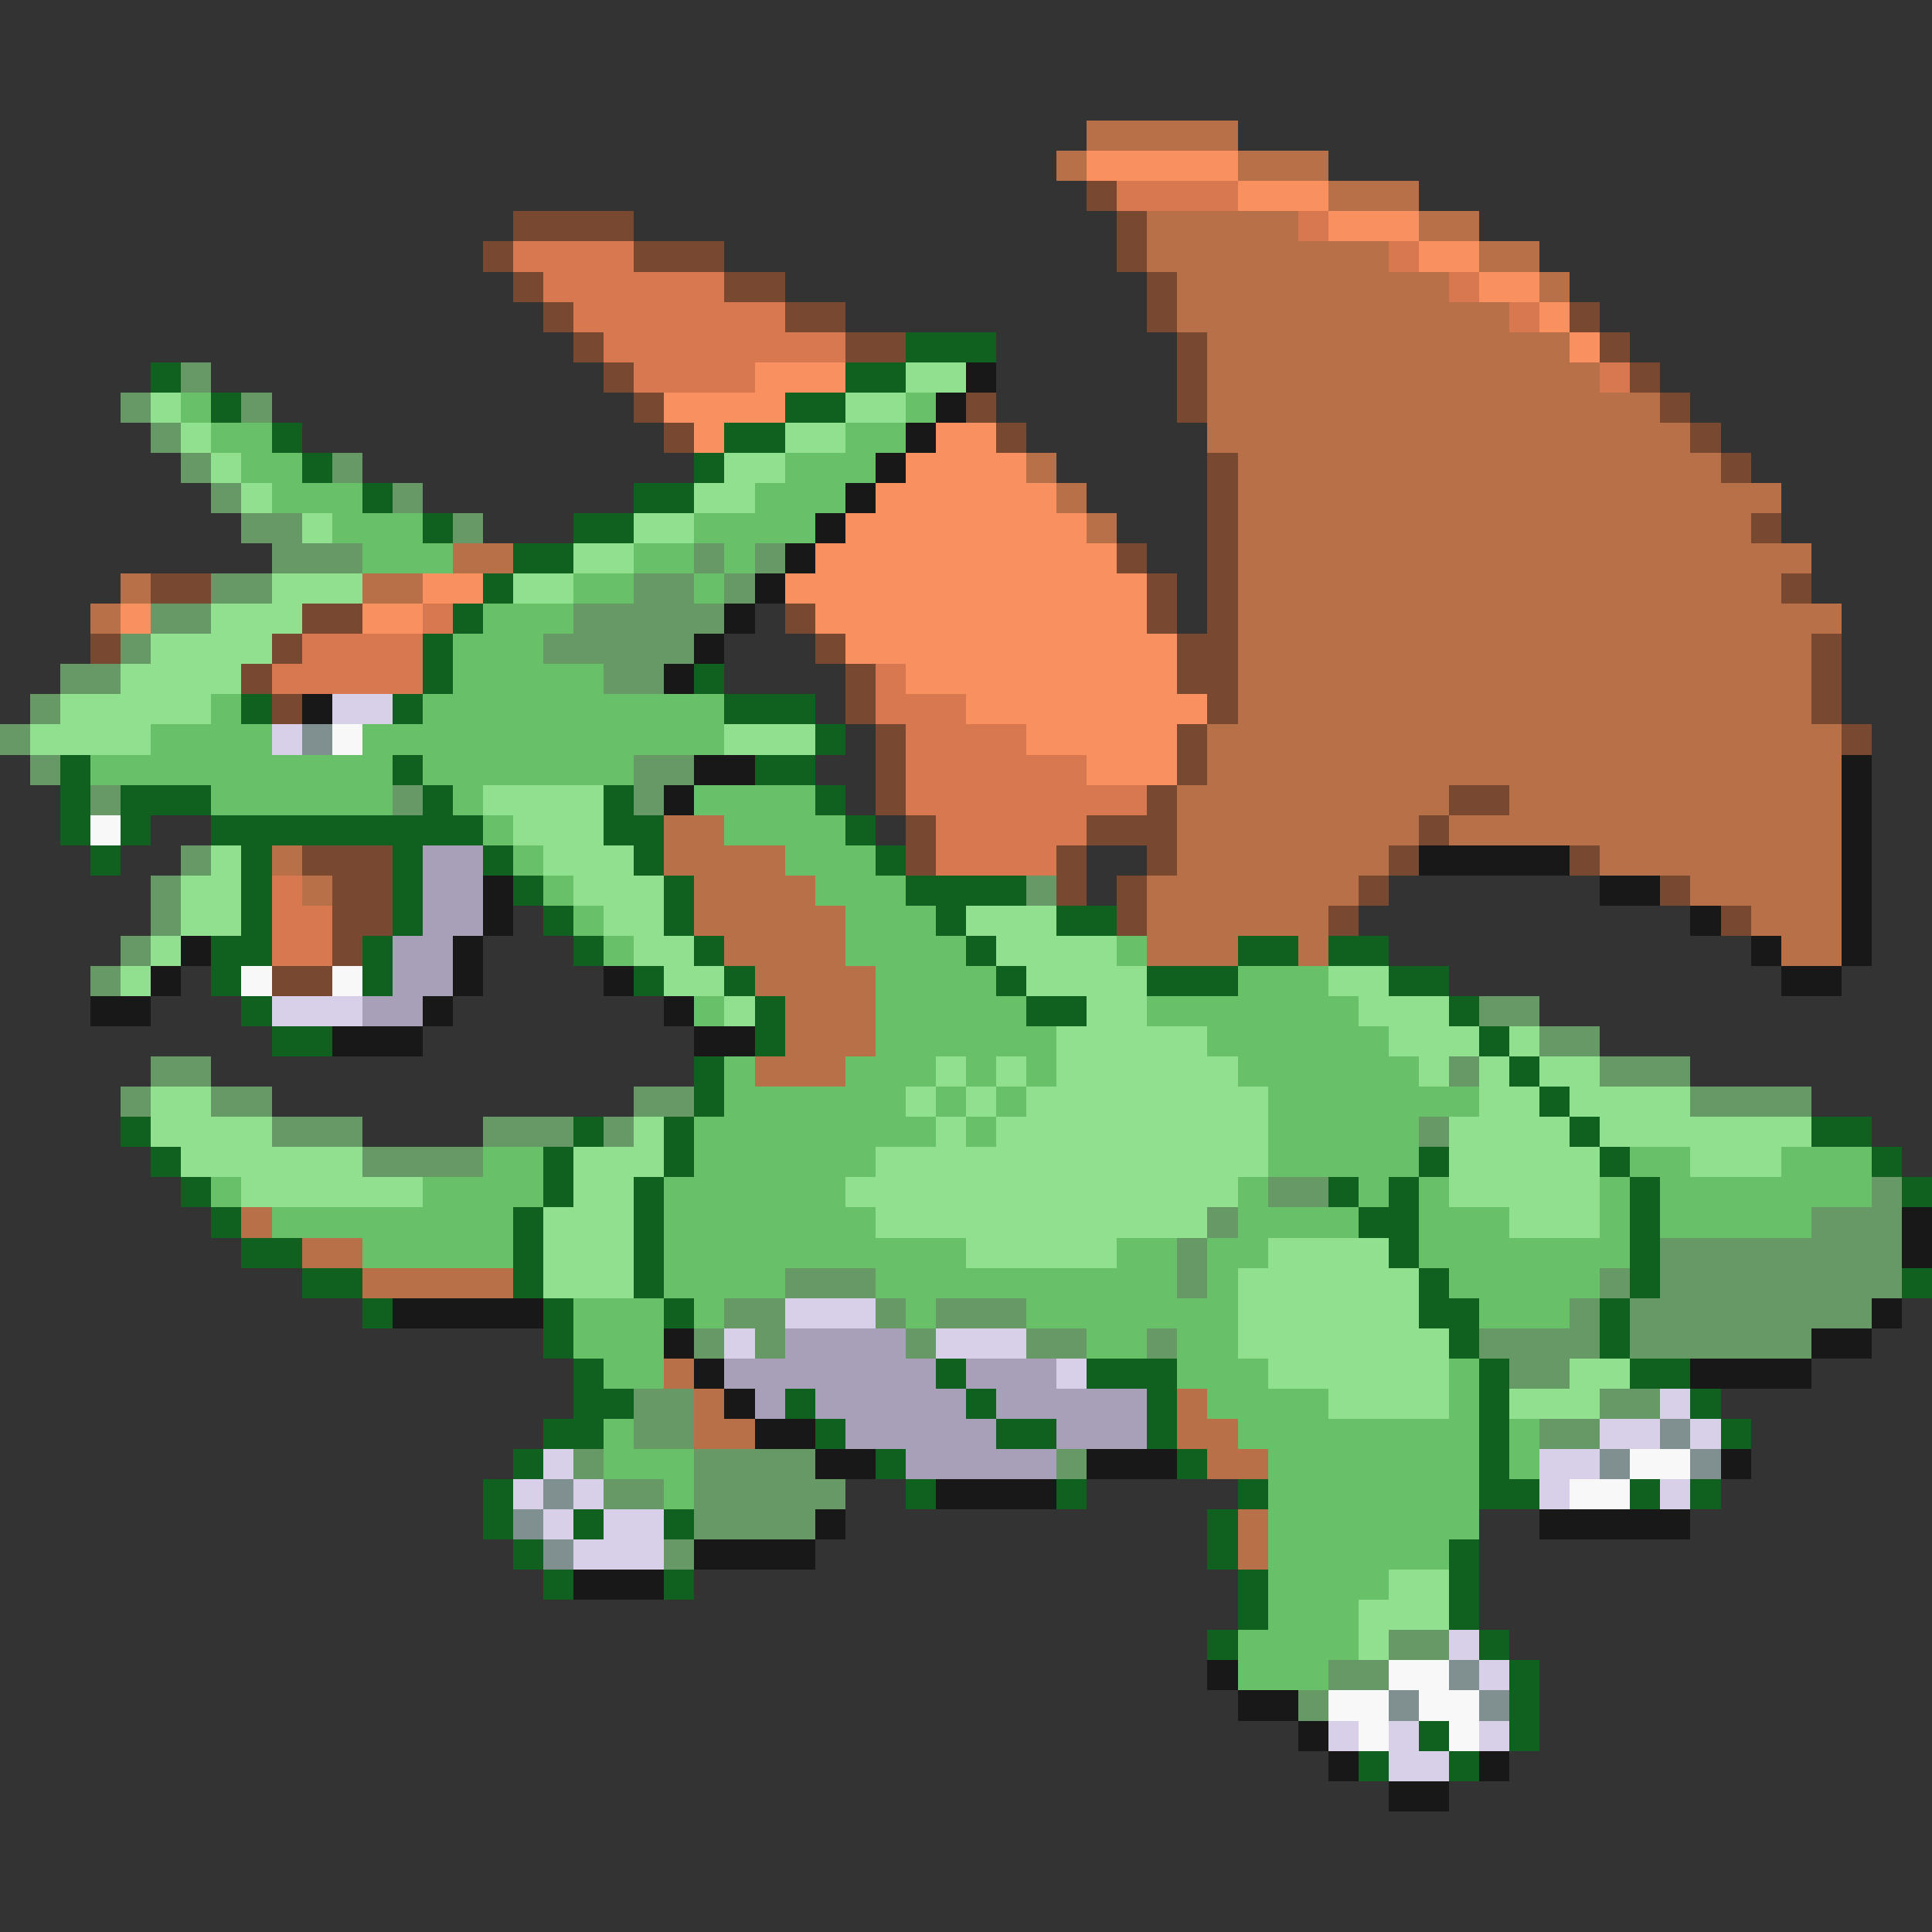 <svg xmlns="http://www.w3.org/2000/svg" viewBox="0 -0.5 64 64" shape-rendering="crispEdges">
<rect x="0" y="-0.5" width="64" height="64" fill="#333333" stroke="none"/>
<path stroke="#b87048" d="M36 4h5M35 5h1M41 5h3M44 6h3M38 7h5M47 7h2M38 8h8M49 8h2M39 9h9M51 9h1M39 10h11M40 11h12M40 12h13M40 13h15M40 14h16M34 15h1M41 15h16M35 16h1M41 16h18M36 17h1M41 17h17M15 18h2M41 18h19M4 19h1M12 19h2M41 19h18M3 20h1M41 20h20M41 21h19M41 22h19M41 23h19M40 24h21M40 25h21M39 26h9M50 26h11M22 27h2M39 27h8M48 27h13M9 28h1M22 28h4M39 28h7M53 28h8M10 29h1M23 29h4M38 29h7M56 29h5M23 30h5M38 30h6M58 30h3M24 31h4M38 31h3M43 31h1M59 31h2M25 32h4M26 33h3M26 34h3M25 35h3M8 40h1M10 41h2M12 42h5M22 45h1M23 46h1M39 46h1M23 47h2M39 47h2M40 48h2M41 50h1M41 51h1" />
<path stroke="#f89060" d="M36 5h5M41 6h3M44 7h3M47 8h2M49 9h2M51 10h1M52 11h1M25 12h3M22 13h4M23 14h1M31 14h2M30 15h4M29 16h6M28 17h8M27 18h10M14 19h2M26 19h12M4 20h1M12 20h2M27 20h11M28 21h11M30 22h9M32 23h8M34 24h5M36 25h3" />
<path stroke="#784830" d="M36 6h1M17 7h4M37 7h1M16 8h1M21 8h3M37 8h1M17 9h1M24 9h2M38 9h1M18 10h1M26 10h2M38 10h1M52 10h1M19 11h1M28 11h2M39 11h1M53 11h1M20 12h1M39 12h1M54 12h1M21 13h1M32 13h1M39 13h1M55 13h1M22 14h1M33 14h1M56 14h1M40 15h1M57 15h1M40 16h1M40 17h1M58 17h1M37 18h1M40 18h1M5 19h2M38 19h1M40 19h1M59 19h1M10 20h2M26 20h1M38 20h1M40 20h1M3 21h1M9 21h1M27 21h1M39 21h2M60 21h1M8 22h1M28 22h1M39 22h2M60 22h1M9 23h1M28 23h1M40 23h1M60 23h1M29 24h1M39 24h1M61 24h1M29 25h1M39 25h1M29 26h1M38 26h1M48 26h2M30 27h1M36 27h3M47 27h1M10 28h3M30 28h1M35 28h1M38 28h1M46 28h1M52 28h1M11 29h2M35 29h1M37 29h1M45 29h1M55 29h1M11 30h2M37 30h1M44 30h1M57 30h1M11 31h1M9 32h2" />
<path stroke="#d87850" d="M37 6h4M43 7h1M17 8h4M46 8h1M18 9h6M48 9h1M19 10h7M50 10h1M20 11h8M21 12h4M53 12h1M14 20h1M10 21h4M9 22h5M29 22h1M29 23h3M30 24h4M30 25h6M30 26h8M31 27h5M31 28h4M9 29h1M9 30h2M9 31h2" />
<path stroke="#106020" d="M30 11h3M5 12h1M28 12h2M7 13h1M26 13h2M9 14h1M24 14h2M10 15h1M23 15h1M12 16h1M21 16h2M14 17h1M19 17h2M17 18h2M16 19h1M15 20h1M14 21h1M14 22h1M23 22h1M8 23h1M13 23h1M24 23h3M27 24h1M2 25h1M13 25h1M25 25h2M2 26h1M4 26h3M14 26h1M20 26h1M27 26h1M2 27h1M4 27h1M7 27h9M20 27h2M28 27h1M3 28h1M8 28h1M13 28h1M16 28h1M21 28h1M29 28h1M8 29h1M13 29h1M17 29h1M22 29h1M30 29h4M8 30h1M13 30h1M18 30h1M22 30h1M31 30h1M35 30h2M7 31h2M12 31h1M19 31h1M23 31h1M32 31h1M41 31h2M44 31h2M7 32h1M12 32h1M21 32h1M24 32h1M33 32h1M38 32h3M46 32h2M8 33h1M25 33h1M34 33h2M48 33h1M9 34h2M25 34h1M49 34h1M23 35h1M50 35h1M23 36h1M51 36h1M4 37h1M19 37h1M22 37h1M52 37h1M60 37h2M5 38h1M18 38h1M22 38h1M47 38h1M53 38h1M62 38h1M6 39h1M18 39h1M21 39h1M44 39h1M46 39h1M54 39h1M63 39h1M7 40h1M17 40h1M21 40h1M45 40h2M54 40h1M8 41h2M17 41h1M21 41h1M46 41h1M54 41h1M10 42h2M17 42h1M21 42h1M47 42h1M54 42h1M63 42h1M12 43h1M18 43h1M22 43h1M47 43h2M53 43h1M18 44h1M48 44h1M53 44h1M19 45h1M31 45h1M36 45h3M49 45h1M54 45h2M19 46h2M26 46h1M32 46h1M38 46h1M49 46h1M56 46h1M18 47h2M27 47h1M33 47h2M38 47h1M49 47h1M57 47h1M17 48h1M29 48h1M39 48h1M49 48h1M16 49h1M30 49h1M35 49h1M41 49h1M49 49h2M54 49h1M56 49h1M16 50h1M19 50h1M22 50h1M40 50h1M17 51h1M40 51h1M48 51h1M18 52h1M22 52h1M41 52h1M48 52h1M41 53h1M48 53h1M40 54h1M49 54h1M50 55h1M50 56h1M47 57h1M50 57h1M45 58h1M48 58h1" />
<path stroke="#669966" d="M6 12h1M4 13h1M8 13h1M5 14h1M6 15h1M11 15h1M7 16h1M13 16h1M8 17h2M15 17h1M9 18h3M23 18h1M25 18h1M7 19h2M21 19h2M24 19h1M5 20h2M19 20h5M4 21h1M18 21h5M2 22h2M20 22h2M1 23h1M0 24h1M1 25h1M21 25h2M3 26h1M13 26h1M21 26h1M6 28h1M5 29h1M34 29h1M5 30h1M4 31h1M3 32h1M49 33h2M51 34h2M5 35h2M48 35h1M53 35h3M4 36h1M7 36h2M21 36h2M56 36h4M9 37h3M16 37h3M20 37h1M47 37h1M12 38h4M42 39h2M62 39h1M40 40h1M60 40h3M39 41h1M55 41h8M26 42h3M39 42h1M53 42h1M55 42h8M24 43h2M29 43h1M31 43h3M52 43h1M54 43h8M23 44h1M25 44h1M30 44h1M34 44h2M38 44h1M49 44h4M54 44h6M50 45h2M21 46h2M53 46h2M21 47h2M51 47h2M19 48h1M23 48h4M35 48h1M20 49h2M23 49h5M23 50h4M22 51h1M46 54h2M44 55h2M43 56h1" />
<path stroke="#90e090" d="M30 12h2M5 13h1M28 13h2M6 14h1M26 14h2M7 15h1M24 15h2M8 16h1M23 16h2M10 17h1M21 17h2M19 18h2M9 19h3M17 19h2M7 20h3M5 21h4M4 22h4M2 23h5M1 24h4M24 24h3M16 26h4M17 27h3M7 28h1M18 28h3M6 29h2M19 29h3M6 30h2M20 30h2M32 30h3M5 31h1M21 31h2M33 31h4M4 32h1M22 32h2M34 32h4M44 32h2M24 33h1M36 33h2M45 33h3M35 34h5M46 34h3M50 34h1M31 35h1M33 35h1M35 35h6M47 35h1M49 35h1M51 35h2M5 36h2M30 36h1M32 36h1M34 36h8M49 36h2M52 36h4M5 37h4M21 37h1M31 37h1M33 37h9M48 37h4M53 37h7M6 38h6M19 38h3M29 38h13M48 38h5M56 38h3M8 39h6M19 39h2M28 39h13M48 39h5M18 40h3M29 40h11M50 40h3M18 41h3M32 41h5M42 41h4M18 42h3M41 42h6M41 43h6M41 44h7M42 45h6M52 45h2M44 46h4M50 46h3M46 52h2M45 53h3M45 54h1" />
<path stroke="#181818" d="M32 12h1M31 13h1M30 14h1M29 15h1M28 16h1M27 17h1M26 18h1M25 19h1M24 20h1M23 21h1M22 22h1M10 23h1M23 25h2M61 25h1M22 26h1M61 26h1M61 27h1M47 28h5M61 28h1M16 29h1M53 29h2M61 29h1M16 30h1M56 30h1M61 30h1M6 31h1M15 31h1M58 31h1M61 31h1M5 32h1M15 32h1M20 32h1M59 32h2M3 33h2M14 33h1M22 33h1M11 34h3M23 34h2M63 40h1M63 41h1M13 43h5M62 43h1M22 44h1M60 44h2M23 45h1M56 45h4M24 46h1M25 47h2M27 48h2M36 48h3M57 48h1M31 49h4M27 50h1M51 50h5M23 51h4M19 52h3M40 55h1M41 56h2M43 57h1M44 58h1M49 58h1M46 59h2" />
<path stroke="#68c068" d="M6 13h1M30 13h1M7 14h2M28 14h2M8 15h2M26 15h3M9 16h3M25 16h3M11 17h3M23 17h4M12 18h3M21 18h2M24 18h1M19 19h2M23 19h1M16 20h3M15 21h3M15 22h5M7 23h1M14 23h10M5 24h4M12 24h12M3 25h10M14 25h7M7 26h6M15 26h1M23 26h4M16 27h1M24 27h4M17 28h1M26 28h3M18 29h1M27 29h3M19 30h1M28 30h3M20 31h1M28 31h4M37 31h1M29 32h4M41 32h3M23 33h1M29 33h5M38 33h7M29 34h6M40 34h6M24 35h1M28 35h3M32 35h1M34 35h1M41 35h6M24 36h6M31 36h1M33 36h1M42 36h7M23 37h8M32 37h1M42 37h5M16 38h2M23 38h6M42 38h5M54 38h2M59 38h3M7 39h1M14 39h4M22 39h6M41 39h1M45 39h1M47 39h1M53 39h1M55 39h7M9 40h8M22 40h7M41 40h4M47 40h3M53 40h1M55 40h5M12 41h5M22 41h10M37 41h2M40 41h2M47 41h7M22 42h4M29 42h10M40 42h1M48 42h5M19 43h3M23 43h1M30 43h1M34 43h7M49 43h3M19 44h3M36 44h2M39 44h2M20 45h2M39 45h3M48 45h1M40 46h4M48 46h1M20 47h1M41 47h8M50 47h1M20 48h3M42 48h7M50 48h1M22 49h1M42 49h7M42 50h7M42 51h6M42 52h4M42 53h3M41 54h4M41 55h3" />
<path stroke="#d8d0e8" d="M11 23h2M9 24h1M9 33h3M26 43h3M24 44h1M31 44h3M35 45h1M55 46h1M53 47h2M56 47h1M18 48h1M51 48h2M17 49h1M19 49h1M51 49h1M55 49h1M18 50h1M20 50h2M19 51h3M48 54h1M49 55h1M44 57h1M46 57h1M49 57h1M46 58h2" />
<path stroke="#809090" d="M10 24h1M55 47h1M53 48h1M56 48h1M18 49h1M17 50h1M18 51h1M48 55h1M46 56h1M49 56h1" />
<path stroke="#f8f8f8" d="M11 24h1M3 27h1M8 32h1M11 32h1M54 48h2M52 49h2M46 55h2M44 56h2M47 56h2M45 57h1M48 57h1" />
<path stroke="#a8a0b8" d="M14 28h2M14 29h2M14 30h2M13 31h2M13 32h2M12 33h2M26 44h4M24 45h7M32 45h3M25 46h1M27 46h5M33 46h5M28 47h5M35 47h3M30 48h5" />
</svg>